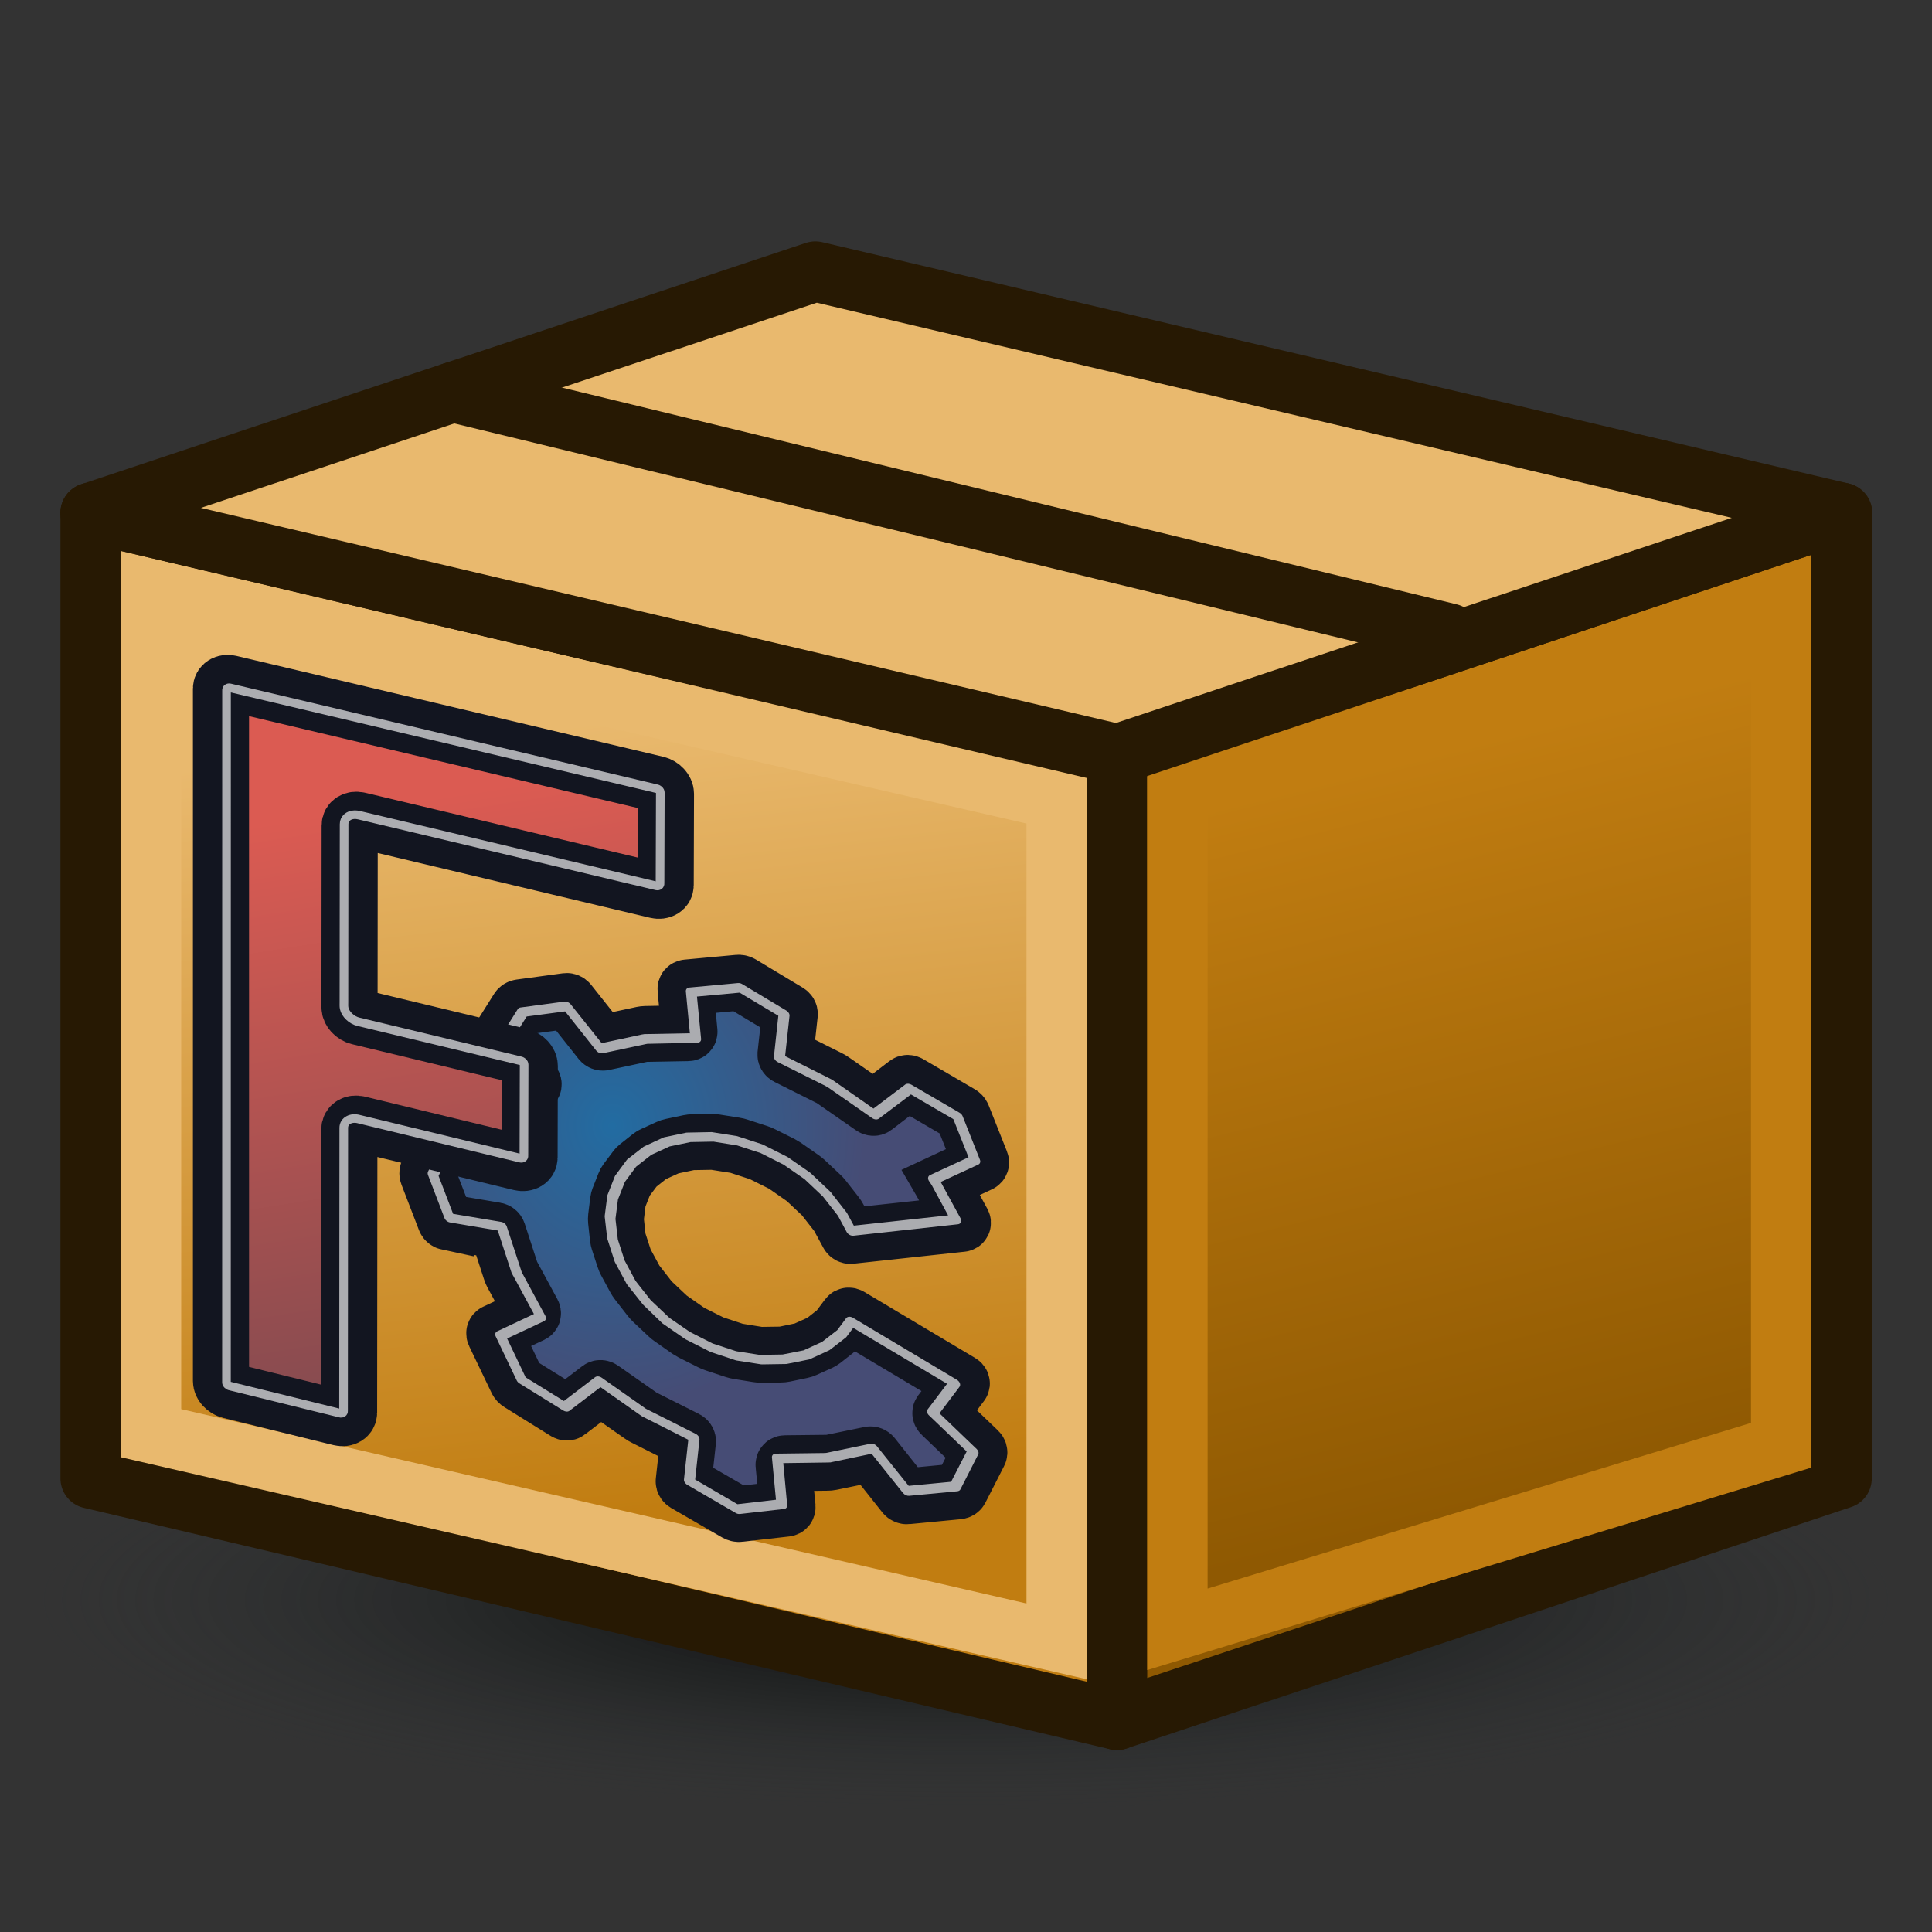 <?xml version="1.0" encoding="UTF-8" standalone="no"?>
<!-- Created with Inkscape (http://www.inkscape.org/) -->

<svg
   width="64px"
   height="64px"
   id="svg3057"
   version="1.1"
   inkscape:version="1.1.2 (0a00cf5339, 2022-02-04, custom)"
   sodipodi:docname="AddonManager.svg"
   xmlns:inkscape="http://www.inkscape.org/namespaces/inkscape"
   xmlns:sodipodi="http://sodipodi.sourceforge.net/DTD/sodipodi-0.dtd"
   xmlns:xlink="http://www.w3.org/1999/xlink"
   xmlns="http://www.w3.org/2000/svg"
   xmlns:svg="http://www.w3.org/2000/svg"
   xmlns:rdf="http://www.w3.org/1999/02/22-rdf-syntax-ns#"
   xmlns:cc="http://creativecommons.org/ns#"
   xmlns:dc="http://purl.org/dc/elements/1.1/">
  <rect width="100%" height="100%" fill="#333333" stroke="none"/>
  <defs
     id="defs3059">
    <linearGradient
       id="linearGradient3816"
       inkscape:collect="always">
      <stop
         id="stop3818"
         offset="0"
         style="stop-color:#000000;stop-opacity:1" />
      <stop
         id="stop3820"
         offset="1"
         style="stop-color:#2e3436;stop-opacity:0;" />
    </linearGradient>
    <linearGradient
       id="linearGradient3878">
      <stop
         style="stop-color:#000000;stop-opacity:1;"
         offset="0"
         id="stop3880" />
      <stop
         style="stop-color:#000000;stop-opacity:1;"
         offset="1"
         id="stop3882" />
    </linearGradient>
    <linearGradient
       id="linearGradient3870">
      <stop
         style="stop-color:#000000;stop-opacity:1;"
         offset="0"
         id="stop3872" />
      <stop
         style="stop-color:#000000;stop-opacity:1;"
         offset="1"
         id="stop3874" />
    </linearGradient>
    <linearGradient
       id="linearGradient3858">
      <stop
         style="stop-color:#000000;stop-opacity:1;"
         offset="0"
         id="stop3868" />
      <stop
         style="stop-color:#000000;stop-opacity:1;"
         offset="1"
         id="stop3862" />
    </linearGradient>
    <linearGradient
       id="linearGradient3839">
      <stop
         style="stop-color:#73d216;stop-opacity:0;"
         offset="0"
         id="stop3841" />
      <stop
         style="stop-color:#73d216;stop-opacity:0;"
         offset="1"
         id="stop3843" />
    </linearGradient>
    <linearGradient
       inkscape:collect="always"
       xlink:href="#linearGradient3839"
       id="linearGradient3856"
       gradientUnits="userSpaceOnUse"
       x1="46.098"
       y1="44.756"
       x2="8.636"
       y2="30.117" />
    <linearGradient
       inkscape:collect="always"
       xlink:href="#linearGradient3858"
       id="linearGradient3864"
       x1="9.788"
       y1="39.661"
       x2="47.374"
       y2="39.661"
       gradientUnits="userSpaceOnUse" />
    <linearGradient
       inkscape:collect="always"
       xlink:href="#linearGradient3870"
       id="linearGradient3876"
       x1="9.923"
       y1="34.258"
       x2="46.866"
       y2="34.258"
       gradientUnits="userSpaceOnUse" />
    <linearGradient
       inkscape:collect="always"
       xlink:href="#linearGradient3878"
       id="linearGradient3884"
       x1="28.434"
       y1="48.904"
       x2="29.434"
       y2="48.904"
       gradientUnits="userSpaceOnUse" />
    <radialGradient
       inkscape:collect="always"
       xlink:href="#linearGradient3887"
       id="radialGradient3893"
       cx="32.5"
       cy="52"
       fx="32.5"
       fy="52"
       r="28.5"
       gradientTransform="matrix(0.964,-4.7464116e-8,3.0929704e-8,0.246,1.161,39.228)"
       gradientUnits="userSpaceOnUse" />
    <linearGradient
       inkscape:collect="always"
       id="linearGradient3887">
      <stop
         style="stop-color:#2e3436;stop-opacity:1;"
         offset="0"
         id="stop3889" />
      <stop
         style="stop-color:#2e3436;stop-opacity:0;"
         offset="1"
         id="stop3891" />
    </linearGradient>
    <linearGradient
       gradientTransform="matrix(0.878,0,0,0.883,5.138,6.068)"
       inkscape:collect="always"
       xlink:href="#linearGradient3863"
       id="linearGradient3869"
       x1="22"
       y1="35"
       x2="20"
       y2="15"
       gradientUnits="userSpaceOnUse" />
    <linearGradient
       inkscape:collect="always"
       id="linearGradient3863">
      <stop
         style="stop-color:#271903;stop-opacity:1"
         offset="0"
         id="stop3865" />
      <stop
         style="stop-color:#c17d11;stop-opacity:1"
         offset="1"
         id="stop3867" />
    </linearGradient>
    <linearGradient
       gradientTransform="matrix(0.878,0,0,0.883,5.138,6.068)"
       inkscape:collect="always"
       xlink:href="#linearGradient3873"
       id="linearGradient3879"
       x1="39"
       y1="27"
       x2="38"
       y2="17"
       gradientUnits="userSpaceOnUse" />
    <linearGradient
       inkscape:collect="always"
       id="linearGradient3873">
      <stop
         style="stop-color:#8f5902;stop-opacity:1"
         offset="0"
         id="stop3875" />
      <stop
         style="stop-color:#e9b96e;stop-opacity:1"
         offset="1"
         id="stop3877" />
    </linearGradient>
    <linearGradient
       inkscape:collect="always"
       xlink:href="#linearGradient3813"
       id="linearGradient3835"
       gradientUnits="userSpaceOnUse"
       x1="19"
       y1="22"
       x2="22"
       y2="48" />
    <linearGradient
       inkscape:collect="always"
       id="linearGradient3813">
      <stop
         style="stop-color:#e9b96e;stop-opacity:1"
         offset="0"
         id="stop3815" />
      <stop
         style="stop-color:#c17d11;stop-opacity:1"
         offset="1"
         id="stop3817" />
    </linearGradient>
    <linearGradient
       gradientTransform="matrix(0.878,0,0,0.883,5.138,6.068)"
       inkscape:collect="always"
       xlink:href="#linearGradient3827"
       id="linearGradient3833"
       x1="22.182"
       y1="24.545"
       x2="23.273"
       y2="33.773"
       gradientUnits="userSpaceOnUse" />
    <linearGradient
       inkscape:collect="always"
       id="linearGradient3827">
      <stop
         style="stop-color:#e9b96e;stop-opacity:1"
         offset="0"
         id="stop3829" />
      <stop
         style="stop-color:#c17d11;stop-opacity:1"
         offset="1"
         id="stop3831" />
    </linearGradient>
    <linearGradient
       inkscape:collect="always"
       xlink:href="#linearGradient3839-1"
       id="linearGradient3881"
       gradientUnits="userSpaceOnUse"
       x1="47"
       y1="23"
       x2="53"
       y2="47" />
    <linearGradient
       inkscape:collect="always"
       id="linearGradient3839-1">
      <stop
         style="stop-color:#c17d11;stop-opacity:1"
         offset="0"
         id="stop3841-7" />
      <stop
         style="stop-color:#8f5902;stop-opacity:1"
         offset="1"
         id="stop3843-4" />
    </linearGradient>
    <linearGradient
       gradientTransform="matrix(0.878,0,0,0.883,5.138,6.068)"
       inkscape:collect="always"
       xlink:href="#linearGradient3853"
       id="linearGradient3859"
       x1="51.5"
       y1="32.5"
       x2="45.5"
       y2="24.636"
       gradientUnits="userSpaceOnUse" />
    <linearGradient
       inkscape:collect="always"
       id="linearGradient3853">
      <stop
         style="stop-color:#8f5902;stop-opacity:1"
         offset="0"
         id="stop3855" />
      <stop
         style="stop-color:#c17d11;stop-opacity:1"
         offset="1"
         id="stop3857" />
    </linearGradient>
    <radialGradient
       r="28.5"
       fy="52"
       fx="32.5"
       cy="52"
       cx="32.5"
       gradientTransform="matrix(0.964,-4.7464116e-8,3.0929704e-8,0.246,1.161,39.228)"
       gradientUnits="userSpaceOnUse"
       id="radialGradient3079"
       xlink:href="#linearGradient3816"
       inkscape:collect="always" />
    <linearGradient
       id="linearGradient3864-3">
      <stop
         style="stop-color:#71b2f8;stop-opacity:1;"
         offset="0"
         id="stop3866" />
      <stop
         style="stop-color:#002795;stop-opacity:1;"
         offset="1"
         id="stop3868-6" />
    </linearGradient>
    <linearGradient
       id="linearGradient3682">
      <stop
         id="stop3684"
         offset="0"
         style="stop-color:#ff6d0f;stop-opacity:1;" />
      <stop
         id="stop3686"
         offset="1"
         style="stop-color:#ff1000;stop-opacity:1;" />
    </linearGradient>
    <inkscape:perspective
       id="perspective3148"
       inkscape:persp3d-origin="32 : 21.333333 : 1"
       inkscape:vp_z="64 : 32 : 1"
       inkscape:vp_y="0 : 1000 : 0"
       inkscape:vp_x="0 : 32 : 1"
       sodipodi:type="inkscape:persp3d" />
    <linearGradient
       id="linearGradient3864-9">
      <stop
         id="stop3866-1"
         offset="0"
         style="stop-color:#204a87;stop-opacity:1" />
      <stop
         id="stop3868-1"
         offset="1"
         style="stop-color:#729fcf;stop-opacity:1" />
    </linearGradient>
    <linearGradient
       id="linearGradient3682-0">
      <stop
         style="stop-color:#a40000;stop-opacity:1"
         offset="0"
         id="stop3684-0" />
      <stop
         style="stop-color:#ef2929;stop-opacity:1"
         offset="1"
         id="stop3686-0" />
    </linearGradient>
    <inkscape:perspective
       sodipodi:type="inkscape:persp3d"
       inkscape:vp_x="0 : 32 : 1"
       inkscape:vp_y="0 : 1000 : 0"
       inkscape:vp_z="64 : 32 : 1"
       inkscape:persp3d-origin="32 : 21.333333 : 1"
       id="perspective3148-5" />
    <radialGradient
       inkscape:collect="always"
       xlink:href="#linearGradient3682-0-6"
       id="radialGradient3817-5-3"
       gradientUnits="userSpaceOnUse"
       gradientTransform="matrix(1.236,0.3,-0.832,3.388,-499.945,-167.331)"
       cx="270.583"
       cy="33.9"
       fx="270.583"
       fy="33.9"
       r="19.571" />
    <linearGradient
       id="linearGradient3682-0-6">
      <stop
         style="stop-color:#ff390f;stop-opacity:1"
         offset="0"
         id="stop3684-0-7" />
      <stop
         style="stop-color:#ff1000;stop-opacity:1;"
         offset="1"
         id="stop3686-0-5" />
    </linearGradient>
    <inkscape:path-effect
       effect="perspective-envelope"
       up_left_point="0.187,-2.01"
       up_right_point="13.952,1.245"
       down_left_point="0.187,10.782"
       down_right_point="13.882,14.158"
       id="path-effect2433"
       is_visible="true"
       lpeversion="1"
       deform_type="perspective"
       horizontal_mirror="false"
       vertical_mirror="false"
       overflow_perspective="false" />
    <linearGradient
       id="linearGradient15218">
      <stop
         style="stop-color:#f0f0ef;stop-opacity:1;"
         offset="0"
         id="stop15220" />
      <stop
         id="stop2269"
         offset="0.599"
         style="stop-color:#e8e8e8;stop-opacity:1;" />
      <stop
         id="stop2267"
         offset="0.828"
         style="stop-color:#ffffff;stop-opacity:1;" />
      <stop
         style="stop-color:#d8d8d3;stop-opacity:1;"
         offset="1"
         id="stop15222" />
    </linearGradient>
    <linearGradient
       id="linearGradient2224">
      <stop
         style="stop-color:#7c7c7c;stop-opacity:1;"
         offset="0"
         id="stop2226" />
      <stop
         style="stop-color:#b8b8b8;stop-opacity:1;"
         offset="1"
         id="stop2228" />
    </linearGradient>
    <inkscape:perspective
       id="perspective3148-1"
       inkscape:persp3d-origin="32 : 21.333333 : 1"
       inkscape:vp_z="64 : 32 : 1"
       inkscape:vp_y="0 : 1000 : 0"
       inkscape:vp_x="0 : 32 : 1"
       sodipodi:type="inkscape:persp3d" />
    <inkscape:perspective
       sodipodi:type="inkscape:persp3d"
       inkscape:vp_x="0 : 32 : 1"
       inkscape:vp_y="0 : 1000 : 0"
       inkscape:vp_z="64 : 32 : 1"
       inkscape:persp3d-origin="32 : 21.333333 : 1"
       id="perspective3148-5-8" />
    <radialGradient
       inkscape:collect="always"
       xlink:href="#linearGradient3682-0-6"
       id="radialGradient3817-5-3-5"
       gradientUnits="userSpaceOnUse"
       gradientTransform="matrix(1.236,0.3,-0.832,3.388,-499.945,-167.331)"
       cx="270.583"
       cy="33.9"
       fx="270.583"
       fy="33.9"
       r="19.571" />
    <linearGradient
       id="linearGradient5060"
       inkscape:collect="always">
      <stop
         id="stop5062"
         offset="0"
         style="stop-color:black;stop-opacity:1;" />
      <stop
         id="stop5064"
         offset="1"
         style="stop-color:black;stop-opacity:0;" />
    </linearGradient>
    <linearGradient
       id="linearGradient5048">
      <stop
         id="stop5050"
         offset="0"
         style="stop-color:black;stop-opacity:0;" />
      <stop
         style="stop-color:black;stop-opacity:1;"
         offset="0.5"
         id="stop5056" />
      <stop
         id="stop5052"
         offset="1"
         style="stop-color:black;stop-opacity:0;" />
    </linearGradient>
    <linearGradient
       id="linearGradient15662">
      <stop
         style="stop-color:#ffffff;stop-opacity:1;"
         offset="0"
         id="stop15664" />
      <stop
         style="stop-color:#f8f8f8;stop-opacity:1;"
         offset="1"
         id="stop15666" />
    </linearGradient>
    <radialGradient
       gradientUnits="userSpaceOnUse"
       fy="64.568"
       fx="20.892"
       r="5.257"
       cy="64.568"
       cx="20.892"
       id="aigrd3">
      <stop
         id="stop15573"
         style="stop-color:#F0F0F0"
         offset="0" />
      <stop
         id="stop15575"
         style="stop-color:#9a9a9a;stop-opacity:1;"
         offset="1" />
    </radialGradient>
    <radialGradient
       gradientUnits="userSpaceOnUse"
       fy="114.568"
       fx="20.892"
       r="5.256"
       cy="114.568"
       cx="20.892"
       id="aigrd2">
      <stop
         id="stop15566"
         style="stop-color:#F0F0F0"
         offset="0" />
      <stop
         id="stop15568"
         style="stop-color:#9a9a9a;stop-opacity:1;"
         offset="1" />
    </radialGradient>
    <linearGradient
       id="linearGradient269">
      <stop
         style="stop-color:#a3a3a3;stop-opacity:1;"
         offset="0"
         id="stop270" />
      <stop
         style="stop-color:#4c4c4c;stop-opacity:1;"
         offset="1"
         id="stop271" />
    </linearGradient>
    <linearGradient
       id="linearGradient259">
      <stop
         style="stop-color:#fafafa;stop-opacity:1;"
         offset="0"
         id="stop260" />
      <stop
         style="stop-color:#bbbbbb;stop-opacity:1;"
         offset="1"
         id="stop261" />
    </linearGradient>
    <radialGradient
       gradientUnits="userSpaceOnUse"
       gradientTransform="matrix(1,0,0,0.285,0,30.089)"
       r="15.822"
       fy="42.078"
       fx="24.307"
       cy="42.078"
       cx="24.307"
       id="radialGradient4548"
       xlink:href="#linearGradient5060"
       inkscape:collect="always" />
    <radialGradient
       r="29.037"
       fy="132.286"
       fx="61.519"
       cy="132.286"
       cx="61.519"
       gradientTransform="matrix(0,-0.114,0.503,1.8070519e-7,-11.473,114.14)"
       gradientUnits="userSpaceOnUse"
       id="radialGradient3023"
       xlink:href="#linearGradient2795"
       inkscape:collect="always" />
    <linearGradient
       id="linearGradient2795">
      <stop
         id="stop2797"
         offset="0"
         style="stop-color:#b8b8b8;stop-opacity:0.498" />
      <stop
         id="stop2799"
         offset="1"
         style="stop-color:#7f7f7f;stop-opacity:0" />
    </linearGradient>
    <linearGradient
       id="linearGradient4671">
      <stop
         id="stop4673"
         offset="0"
         style="stop-color:#ffd43b;stop-opacity:1" />
      <stop
         id="stop4675"
         offset="1"
         style="stop-color:#ffe873;stop-opacity:1" />
    </linearGradient>
    <linearGradient
       y2="114.398"
       x2="135.665"
       y1="20.604"
       x1="26.649"
       gradientTransform="matrix(0.563,0,0,0.568,-9.4,-5.305)"
       gradientUnits="userSpaceOnUse"
       id="linearGradient3030"
       xlink:href="#linearGradient4689"
       inkscape:collect="always" />
    <linearGradient
       id="linearGradient4689">
      <stop
         id="stop4691"
         offset="0"
         style="stop-color:#5a9fd4;stop-opacity:1" />
      <stop
         id="stop4693"
         offset="1"
         style="stop-color:#306998;stop-opacity:1" />
    </linearGradient>
    <radialGradient
       gradientUnits="userSpaceOnUse"
       gradientTransform="matrix(0.964,-4.7464116e-8,3.0929704e-8,0.246,1.161,39.228)"
       r="28.5"
       fy="52"
       fx="32.5"
       cy="52"
       cx="32.5"
       id="radialGradient3893-5"
       xlink:href="#linearGradient3887"
       inkscape:collect="always" />
    <inkscape:perspective
       sodipodi:type="inkscape:persp3d"
       inkscape:vp_x="0 : 32 : 1"
       inkscape:vp_y="0 : 1000 : 0"
       inkscape:vp_z="64 : 32 : 1"
       inkscape:persp3d-origin="32 : 21.333333 : 1"
       id="perspective3148-3" />
    <inkscape:perspective
       id="perspective3148-5-6"
       inkscape:persp3d-origin="32 : 21.333333 : 1"
       inkscape:vp_z="64 : 32 : 1"
       inkscape:vp_y="0 : 1000 : 0"
       inkscape:vp_x="0 : 32 : 1"
       sodipodi:type="inkscape:persp3d" />
    <radialGradient
       r="19.571"
       fy="33.9"
       fx="270.583"
       cy="33.9"
       cx="270.583"
       gradientTransform="matrix(1.236,0.3,-0.832,3.388,-499.945,-167.331)"
       gradientUnits="userSpaceOnUse"
       id="radialGradient3817-5-3-1"
       xlink:href="#linearGradient3682-0-6"
       inkscape:collect="always" />
    <inkscape:path-effect
       effect="fillet_chamfer"
       id="path-effect21669"
       is_visible="true"
       lpeversion="1"
       satellites_param="F,0,0,1,0,0.026,0,1 @ F,0,0,1,0,0.026,0,1 @ F,0,0,1,0,0.026,0,1 @ F,0,0,1,0,0.026,0,1 @ F,0,0,1,0,0.026,0,1 @ F,0,0,1,0,0.026,0,1 @ F,0,0,1,0,0.026,0,1 @ F,0,0,1,0,0.026,0,1 @ F,0,0,1,0,0.026,0,1 @ F,0,0,1,0,0.026,0,1 @ F,0,0,1,0,0.026,0,1 @ F,0,0,1,0,0.026,0,1 @ F,0,0,1,0,0.026,0,1 @ F,0,0,1,0,0.026,0,1 @ F,0,0,1,0,0.026,0,1 @ F,0,0,1,0,0.026,0,1 @ F,0,0,1,0,0.026,0,1 @ F,0,0,1,0,0.026,0,1 @ F,0,0,1,0,0.026,0,1 @ F,0,0,1,0,0.026,0,1 @ F,0,0,1,0,0.026,0,1 @ F,0,0,1,0,0.026,0,1 @ F,0,0,1,0,0.026,0,1 @ F,0,0,1,0,0.026,0,1 @ F,0,0,1,0,0.026,0,1 @ F,0,0,1,0,0.026,0,1 @ F,0,0,1,0,0.026,0,1 @ F,0,0,1,0,0.026,0,1 @ F,0,0,1,0,0.026,0,1 @ F,0,0,1,0,0.026,0,1 @ F,0,0,1,0,0.026,0,1 @ F,0,0,1,0,0.026,0,1 @ F,0,0,1,0,0.026,0,1 @ F,0,0,1,0,0.026,0,1 @ F,0,0,1,0,0.026,0,1 @ F,0,0,1,0,0.026,0,1 @ F,0,0,1,0,0.026,0,1 @ F,0,0,1,0,0.026,0,1 @ F,0,0,1,0,0.026,0,1 @ F,0,0,1,0,0.026,0,1 @ F,0,0,1,0,0.026,0,1 @ F,0,0,1,0,0.026,0,1 @ F,0,0,1,0,0.026,0,1 @ F,0,0,1,0,0.026,0,1 @ F,0,0,1,0,0.026,0,1 @ F,0,0,1,0,0.026,0,1 @ F,0,0,1,0,0.026,0,1 @ F,0,0,1,0,0.026,0,1 @ F,0,0,1,0,0.026,0,1 @ F,0,0,1,0,0.026,0,1 @ F,0,0,1,0,0.026,0,1 @ F,0,0,1,0,0.026,0,1 @ F,0,0,1,0,0.026,0,1 @ F,0,0,1,0,0.026,0,1 @ F,0,0,1,0,0.026,0,1 @ F,0,0,1,0,0.026,0,1 @ F,0,0,1,0,0.026,0,1 @ F,0,0,1,0,0.026,0,1 @ F,0,0,1,0,0.026,0,1 @ F,0,0,1,0,0.026,0,1 @ F,0,0,1,0,0.026,0,1 @ F,0,0,1,0,0.026,0,1 @ F,0,0,1,0,0.026,0,1 @ F,0,0,1,0,0.026,0,1 @ F,0,0,1,0,0.026,0,1 @ F,0,0,1,0,0.026,0,1 @ F,0,0,1,0,0.026,0,1 @ F,0,0,1,0,0.026,0,1 @ F,0,0,1,0,0.026,0,1 @ F,0,0,1,0,0.026,0,1 @ F,0,0,1,0,0.026,0,1 @ F,0,0,1,0,0.026,0,1 @ F,0,0,1,0,0.026,0,1"
       unit="px"
       method="auto"
       mode="F"
       radius="0.1"
       chamfer_steps="1"
       flexible="false"
       use_knot_distance="true"
       apply_no_radius="true"
       apply_with_radius="true"
       only_selected="false"
       hide_knots="false" />
    <inkscape:path-effect
       effect="offset"
       id="path-effect21663"
       is_visible="true"
       lpeversion="1"
       linejoin_type="miter"
       unit="mm"
       offset="-0.1"
       miter_limit="4"
       attempt_force_join="false"
       update_on_knot_move="true" />
    <inkscape:path-effect
       effect="offset"
       id="path-effect21342"
       is_visible="true"
       lpeversion="1"
       linejoin_type="miter"
       unit="mm"
       offset="-0.1"
       miter_limit="4"
       attempt_force_join="false"
       update_on_knot_move="true" />
    <inkscape:path-effect
       effect="offset"
       id="path-effect20814"
       is_visible="true"
       lpeversion="1"
       linejoin_type="miter"
       unit="mm"
       offset="0"
       miter_limit="4"
       attempt_force_join="false"
       update_on_knot_move="true" />
    <inkscape:path-effect
       effect="fillet_chamfer"
       id="path-effect16392"
       is_visible="true"
       lpeversion="1"
       satellites_param="F,0,0,1,0,0.132,0,1 @ F,0,0,1,0,0.132,0,1 @ F,0,0,1,0,0.132,0,1 @ F,0,0,1,0,0.132,0,1 @ F,0,0,1,0,0.132,0,1 @ F,0,0,1,0,0.132,0,1 @ F,0,0,1,0,0.132,0,1 @ F,0,0,1,0,0.132,0,1 @ F,0,0,1,0,0.132,0,1 @ F,0,0,1,0,0.132,0,1"
       unit="px"
       method="auto"
       mode="F"
       radius="0.5"
       chamfer_steps="1"
       flexible="false"
       use_knot_distance="true"
       apply_no_radius="true"
       apply_with_radius="true"
       only_selected="false"
       hide_knots="false" />
    <inkscape:path-effect
       effect="offset"
       id="path-effect20814-4"
       is_visible="true"
       lpeversion="1"
       linejoin_type="miter"
       unit="mm"
       offset="0"
       miter_limit="4"
       attempt_force_join="false"
       update_on_knot_move="true" />
    <inkscape:path-effect
       effect="fillet_chamfer"
       id="path-effect16392-9"
       is_visible="true"
       lpeversion="1"
       satellites_param="F,0,0,1,0,0.132,0,1 @ F,0,0,1,0,0.132,0,1 @ F,0,0,1,0,0.132,0,1 @ F,0,0,1,0,0.132,0,1 @ F,0,0,1,0,0.132,0,1 @ F,0,0,1,0,0.132,0,1 @ F,0,0,1,0,0.132,0,1 @ F,0,0,1,0,0.132,0,1 @ F,0,0,1,0,0.132,0,1 @ F,0,0,1,0,0.132,0,1"
       unit="px"
       method="auto"
       mode="F"
       radius="0.5"
       chamfer_steps="1"
       flexible="false"
       use_knot_distance="true"
       apply_no_radius="true"
       apply_with_radius="true"
       only_selected="false"
       hide_knots="false" />
    <inkscape:path-effect
       effect="perspective-envelope"
       up_left_point="0.187,-2.01"
       up_right_point="13.952,1.245"
       down_left_point="0.187,10.782"
       down_right_point="13.882,14.158"
       id="path-effect2433-1"
       is_visible="true"
       lpeversion="1"
       deform_type="perspective"
       horizontal_mirror="false"
       vertical_mirror="false"
       overflow_perspective="false" />
    <inkscape:path-effect
       effect="fillet_chamfer"
       id="path-effect21669-4"
       is_visible="true"
       lpeversion="1"
       satellites_param="F,0,0,1,0,0.026,0,1 @ F,0,0,1,0,0.026,0,1 @ F,0,0,1,0,0.026,0,1 @ F,0,0,1,0,0.026,0,1 @ F,0,0,1,0,0.026,0,1 @ F,0,0,1,0,0.026,0,1 @ F,0,0,1,0,0.026,0,1 @ F,0,0,1,0,0.026,0,1 @ F,0,0,1,0,0.026,0,1 @ F,0,0,1,0,0.026,0,1 @ F,0,0,1,0,0.026,0,1 @ F,0,0,1,0,0.026,0,1 @ F,0,0,1,0,0.026,0,1 @ F,0,0,1,0,0.026,0,1 @ F,0,0,1,0,0.026,0,1 @ F,0,0,1,0,0.026,0,1 @ F,0,0,1,0,0.026,0,1 @ F,0,0,1,0,0.026,0,1 @ F,0,0,1,0,0.026,0,1 @ F,0,0,1,0,0.026,0,1 @ F,0,0,1,0,0.026,0,1 @ F,0,0,1,0,0.026,0,1 @ F,0,0,1,0,0.026,0,1 @ F,0,0,1,0,0.026,0,1 @ F,0,0,1,0,0.026,0,1 @ F,0,0,1,0,0.026,0,1 @ F,0,0,1,0,0.026,0,1 @ F,0,0,1,0,0.026,0,1 @ F,0,0,1,0,0.026,0,1 @ F,0,0,1,0,0.026,0,1 @ F,0,0,1,0,0.026,0,1 @ F,0,0,1,0,0.026,0,1 @ F,0,0,1,0,0.026,0,1 @ F,0,0,1,0,0.026,0,1 @ F,0,0,1,0,0.026,0,1 @ F,0,0,1,0,0.026,0,1 @ F,0,0,1,0,0.026,0,1 @ F,0,0,1,0,0.026,0,1 @ F,0,0,1,0,0.026,0,1 @ F,0,0,1,0,0.026,0,1 @ F,0,0,1,0,0.026,0,1 @ F,0,0,1,0,0.026,0,1 @ F,0,0,1,0,0.026,0,1 @ F,0,0,1,0,0.026,0,1 @ F,0,0,1,0,0.026,0,1 @ F,0,0,1,0,0.026,0,1 @ F,0,0,1,0,0.026,0,1 @ F,0,0,1,0,0.026,0,1 @ F,0,0,1,0,0.026,0,1 @ F,0,0,1,0,0.026,0,1 @ F,0,0,1,0,0.026,0,1 @ F,0,0,1,0,0.026,0,1 @ F,0,0,1,0,0.026,0,1 @ F,0,0,1,0,0.026,0,1 @ F,0,0,1,0,0.026,0,1 @ F,0,0,1,0,0.026,0,1 @ F,0,0,1,0,0.026,0,1 @ F,0,0,1,0,0.026,0,1 @ F,0,0,1,0,0.026,0,1 @ F,0,0,1,0,0.026,0,1 @ F,0,0,1,0,0.026,0,1 @ F,0,0,1,0,0.026,0,1 @ F,0,0,1,0,0.026,0,1 @ F,0,0,1,0,0.026,0,1 @ F,0,0,1,0,0.026,0,1 @ F,0,0,1,0,0.026,0,1 @ F,0,0,1,0,0.026,0,1 @ F,0,0,1,0,0.026,0,1 @ F,0,0,1,0,0.026,0,1 @ F,0,0,1,0,0.026,0,1 @ F,0,0,1,0,0.026,0,1 @ F,0,0,1,0,0.026,0,1 @ F,0,0,1,0,0.026,0,1"
       unit="px"
       method="auto"
       mode="F"
       radius="0.1"
       chamfer_steps="1"
       flexible="false"
       use_knot_distance="true"
       apply_no_radius="true"
       apply_with_radius="true"
       only_selected="false"
       hide_knots="false" />
    <inkscape:path-effect
       effect="fillet_chamfer"
       id="path-effect16392-8"
       is_visible="true"
       lpeversion="1"
       satellites_param="F,0,0,1,0,0.132,0,1 @ F,0,0,1,0,0.132,0,1 @ F,0,0,1,0,0.132,0,1 @ F,0,0,1,0,0.132,0,1 @ F,0,0,1,0,0.132,0,1 @ F,0,0,1,0,0.132,0,1 @ F,0,0,1,0,0.132,0,1 @ F,0,0,1,0,0.132,0,1 @ F,0,0,1,0,0.132,0,1 @ F,0,0,1,0,0.132,0,1"
       unit="px"
       method="auto"
       mode="F"
       radius="0.5"
       chamfer_steps="1"
       flexible="false"
       use_knot_distance="true"
       apply_no_radius="true"
       apply_with_radius="true"
       only_selected="false"
       hide_knots="false" />
    <radialGradient
       inkscape:collect="always"
       xlink:href="#linearGradient6475"
       id="radialGradient31462"
       cx="6.895"
       cy="6.258"
       fx="6.895"
       fy="6.258"
       r="4.583"
       gradientTransform="matrix(1,0,0,1.114,0,-0.909)"
       gradientUnits="userSpaceOnUse" />
    <linearGradient
       inkscape:collect="always"
       id="linearGradient6475">
      <stop
         style="stop-color:#226ca2;stop-opacity:1;"
         offset="0"
         id="stop6471" />
      <stop
         style="stop-color:#464c75;stop-opacity:1"
         offset="1"
         id="stop6473" />
    </linearGradient>
    <linearGradient
       inkscape:collect="always"
       xlink:href="#linearGradient7447"
       id="linearGradient7449"
       x1="13.685"
       y1="16.671"
       x2="117.084"
       y2="665.844"
       gradientUnits="userSpaceOnUse"
       gradientTransform="matrix(0.021,0,0,0.021,0.799,0.113)" />
    <linearGradient
       inkscape:collect="always"
       id="linearGradient7447">
      <stop
         style="stop-color:#db5b52;stop-opacity:1"
         offset="0"
         id="stop7443" />
      <stop
         style="stop-color:#6c464f;stop-opacity:1"
         offset="1"
         id="stop7445" />
    </linearGradient>
  </defs>
  <sodipodi:namedview
     id="base"
     pagecolor="#ffffff"
     bordercolor="#666666"
     borderopacity="1.0"
     inkscape:pageopacity="0.0"
     inkscape:pageshadow="2"
     inkscape:zoom="11.391268"
     inkscape:cx="33.841711"
     inkscape:cy="32.788273"
     inkscape:current-layer="g3851"
     showgrid="true"
     inkscape:document-units="px"
     inkscape:grid-bbox="true"
     inkscape:window-width="1920"
     inkscape:window-height="1017"
     inkscape:window-x="-8"
     inkscape:window-y="-8"
     inkscape:window-maximized="1"
     inkscape:pagecheckerboard="1">
    <inkscape:grid
       type="xygrid"
       id="grid3015"
       empspacing="2"
       visible="true"
       enabled="true"
       snapvisiblegridlinesonly="true" />
  </sodipodi:namedview>
  <g
     id="layer1"
     inkscape:label="Layer 1"
     inkscape:groupmode="layer">
    <g
       id="g3851"
       transform="matrix(1.139,0,0,1.132,-5.85,-6.872)">
      <path
         sodipodi:type="arc"
         style="fill:url(#radialGradient3079);fill-opacity:1;stroke:none"
         id="path3885"
         sodipodi:cx="32.5"
         sodipodi:cy="52"
         sodipodi:rx="28.5"
         sodipodi:ry="7"
         d="M 61,52 A 28.5,7 0 1 1 4,52 28.5,7 0 1 1 61,52 z"
         transform="matrix(0.986,0,0,0.883,1.193,6.951)" />
      <g
         transform="matrix(0.878,0,0,0.883,5.138,7.834)"
         id="g3821">
        <path
           sodipodi:nodetypes="ccccc"
           inkscape:connector-curvature="0"
           id="path2995"
           d="M 37,55 3,47 3,15 37,23 z"
           style="fill:url(#linearGradient3835);fill-opacity:1;stroke:#271903;stroke-width:2;stroke-linecap:butt;stroke-linejoin:round;stroke-opacity:1" />
        <path
           sodipodi:nodetypes="ccccc"
           inkscape:connector-curvature="0"
           id="path3811"
           d="m 5,17.6 0,27.9 30,6.9 0,-27.9 z"
           style="fill:none;stroke:#e9b96e;stroke-width:2;stroke-linecap:butt;stroke-linejoin:miter;stroke-opacity:1" />
      </g>
      <g
         transform="matrix(0.878,0,0,0.883,5.138,7.834)"
         id="g3847">
        <path
           sodipodi:nodetypes="ccccc"
           inkscape:connector-curvature="0"
           id="path2997"
           d="m 37,23 24,-8 0,32 -24,8 z"
           style="fill:url(#linearGradient3881);fill-opacity:1;stroke:#271903;stroke-width:2;stroke-linecap:butt;stroke-linejoin:round;stroke-opacity:1" />
        <path
           sodipodi:nodetypes="ccccc"
           inkscape:connector-curvature="0"
           id="path3837"
           d="M 39,24.3 39,52 59,45.9 59,18 z"
           style="fill:none;stroke:#c17d11;stroke-width:2;stroke-linecap:butt;stroke-linejoin:miter;stroke-opacity:1" />
      </g>
      <path
         style="fill:#e9b96e;stroke:#271903;stroke-width:1.761;stroke-linecap:butt;stroke-linejoin:round;stroke-opacity:1"
         d="M 7.772,21.079 28.85,14.015 58.709,21.079 37.632,28.143 z"
         id="path3044"
         inkscape:connector-curvature="0" />
      <path
         style="fill:none;stroke:#271903;stroke-width:1.761;stroke-linecap:round;stroke-linejoin:miter;stroke-opacity:1"
         d="m 18.311,17.547 28.981,7.064"
         id="path3814"
         inkscape:connector-curvature="0" />
      <g
         id="g14435"
         style="stroke-width:0.721;stroke-miterlimit:4;stroke-dasharray:none;paint-order:stroke fill markers"
         transform="matrix(1.61,0,0,1.619,11.262,29.25)">
        <g
           id="g18464"
           transform="rotate(0.033,65.979,632.986)">
          <path
             id="polygon832"
             style="fill:url(#radialGradient31462);fill-opacity:1;stroke:#121520;stroke-width:1.01;stroke-linecap:round;stroke-miterlimit:4;stroke-dasharray:none;stroke-opacity:1;paint-order:stroke markers fill"
             d="m 3.92,7.809 0.871,0.147 c 0.019,0.003 0.037,0.018 0.042,0.035 l 0.229,0.703 c 0.006,0.019 0.015,0.039 0.025,0.058 l 0.373,0.688 c 0.009,0.017 0.005,0.033 -0.01,0.04 L 4.779,9.794 c -0.015,0.007 -0.02,0.024 -0.011,0.041 l 0.404,0.842 c 0.009,0.019 0.024,0.035 0.044,0.047 l 0.832,0.517 c 0.018,0.011 0.039,0.012 0.051,0.002 l 0.564,-0.432 c 0.012,-0.009 0.033,-0.008 0.05,0.004 l 0.701,0.491 c 0.019,0.014 0.04,0.026 0.061,0.036 l 0.762,0.383 c 0.018,0.009 0.03,0.027 0.029,0.043 l -0.079,0.723 c -0.002,0.016 0.01,0.034 0.028,0.045 l 0.919,0.531 c 0.02,0.011 0.042,0.017 0.061,0.014 l 0.843,-0.096 c 0.018,-0.002 0.029,-0.015 0.028,-0.032 L 9.991,12.192 c -0.002,-0.017 0.01,-0.029 0.029,-0.029 l 0.766,-0.009 c 0.021,-2.43e-4 0.042,-0.002 0.061,-0.006 l 0.708,-0.146 c 0.017,-0.004 0.038,0.005 0.051,0.021 l 0.565,0.712 c 0.013,0.016 0.034,0.026 0.052,0.024 l 0.923,-0.089 c 0.02,-0.002 0.035,-0.011 0.043,-0.026 l 0.338,-0.664 c 0.007,-0.014 0.002,-0.033 -0.013,-0.048 L 12.837,11.284 c -0.015,-0.014 -0.019,-0.033 -0.01,-0.045 l 0.382,-0.507 c 0.009,-0.011 0.002,-0.029 -0.015,-0.039 L 11.191,9.5 c -0.017,-0.01 -0.037,-0.009 -0.046,0.003 l -0.172,0.23 c -0.01,0.014 -0.023,0.027 -0.037,0.038 l -0.231,0.182 c -0.014,0.011 -0.03,0.02 -0.047,0.028 l -0.281,0.127 c -0.017,0.008 -0.035,0.014 -0.055,0.018 l -0.32,0.067 c -0.019,0.004 -0.04,0.006 -0.061,0.006 l -0.347,0.005 c -0.021,2.79e-4 -0.043,-0.001 -0.065,-0.005 l -0.361,-0.058 c -0.022,-0.004 -0.044,-0.009 -0.066,-0.016 L 8.741,10.006 C 8.719,9.999 8.697,9.99 8.676,9.979 L 8.331,9.806 c -0.021,-0.011 -0.041,-0.023 -0.061,-0.036 L 7.952,9.547 C 7.932,9.533 7.914,9.519 7.897,9.503 L 7.618,9.24 C 7.602,9.224 7.586,9.207 7.572,9.189 L 7.344,8.896 C 7.33,8.878 7.318,8.859 7.307,8.84 L 7.138,8.528 C 7.128,8.509 7.119,8.49 7.113,8.47 L 7.009,8.151 c -0.006,-0.019 -0.011,-0.039 -0.013,-0.058 L 6.962,7.779 c -0.002,-0.019 -0.002,-0.038 1.627e-4,-0.056 l 0.036,-0.297 c 0.002,-0.018 0.007,-0.035 0.013,-0.052 L 7.117,7.105 c 0.006,-0.016 0.015,-0.032 0.025,-0.046 L 7.314,6.83 c 0.01,-0.014 0.023,-0.027 0.037,-0.038 L 7.58,6.61 c 0.014,-0.011 0.03,-0.021 0.047,-0.028 L 7.907,6.454 c 0.017,-0.008 0.035,-0.014 0.055,-0.018 l 0.32,-0.068 c 0.019,-0.004 0.04,-0.006 0.061,-0.007 l 0.347,-0.006 c 0.021,-3.514e-4 0.043,0.001 0.065,0.005 l 0.361,0.057 c 0.022,0.003 0.044,0.009 0.066,0.016 L 9.542,6.55 c 0.022,0.007 0.044,0.016 0.065,0.027 l 0.347,0.173 c 0.021,0.011 0.041,0.023 0.061,0.036 l 0.32,0.223 c 0.019,0.014 0.038,0.028 0.055,0.044 l 0.28,0.263 c 0.017,0.016 0.033,0.033 0.047,0.051 l 0.23,0.294 c 0.014,0.018 0.026,0.036 0.036,0.055 l 0.17,0.313 c 0.009,0.016 0.029,0.027 0.046,0.025 l 2.013,-0.219 c 0.017,-0.002 0.024,-0.017 0.015,-0.032 L 12.853,7.119 c -0.006,-0.012 -0.013,-0.024 -0.02,-0.036 l 0.708,-0.331 c 0.015,-0.007 0.021,-0.024 0.014,-0.041 L 13.225,5.881 c -0.007,-0.019 -0.023,-0.036 -0.043,-0.047 L 12.259,5.295 c -0.018,-0.011 -0.039,-0.011 -0.052,-0.001 l -0.572,0.439 c -0.013,0.01 -0.034,0.008 -0.051,-0.004 l -0.707,-0.491 c -0.019,-0.014 -0.04,-0.026 -0.061,-0.036 L 10.05,4.819 c -0.018,-0.009 -0.03,-0.027 -0.029,-0.043 l 0.08,-0.73 c 0.002,-0.016 -0.009,-0.035 -0.027,-0.046 L 9.23,3.493 C 9.21,3.481 9.188,3.476 9.168,3.478 l -0.925,0.086 c -0.018,0.002 -0.03,0.015 -0.028,0.032 l 0.074,0.766 c 0.002,0.017 -0.01,0.029 -0.029,0.029 l -0.765,0.014 c -0.021,3.877e-4 -0.041,0.003 -0.061,0.007 L 6.73,4.563 c -0.017,0.004 -0.038,-0.005 -0.05,-0.02 L 6.117,3.833 c -0.013,-0.016 -0.033,-0.025 -0.051,-0.023 L 5.23,3.924 c -0.019,0.003 -0.035,0.012 -0.044,0.026 L 4.778,4.599 c -0.008,0.013 -0.004,0.032 0.011,0.046 L 5.46,5.287 c 0.015,0.014 0.019,0.033 0.01,0.045 L 5.093,5.84 c -0.01,0.014 -0.019,0.029 -0.025,0.046 L 4.836,6.478 c -0.006,0.014 -0.023,0.02 -0.042,0.014 L 3.923,6.216 C 3.904,6.21 3.886,6.216 3.879,6.23 L 3.559,6.899 c -0.007,0.015 -0.007,0.034 -8.27e-5,0.053 L 3.876,7.775 c 0.007,0.017 0.025,0.031 0.044,0.035 z"
             sodipodi:nodetypes="cccccccccccccccccccccccccccccccccccccccccccccccccccccccccccccccccccccccccc" />
          <path
             style="color:#000000;fill:#fdfdfd;fill-opacity:0.65;stroke-linecap:round;stroke-linejoin:round;-inkscape-stroke:none;paint-order:normal"
             d="m 9.165,3.484 -0.879,0.082 c -0.041,0.003 -0.066,0.031 -0.064,0.068 l 0.073,0.758 c -0.276,0.005 -0.55,0.011 -0.825,0.016 -0.003,4.337e-4 -0.007,0.001 -0.01,0.002 -0.026,0.003 -0.045,0.007 -0.056,0.009 -1.22e-5,6.887e-4 -1.44e-5,0.001 -6.4e-6,0.002 L 6.702,4.572 6.141,3.869 C 6.113,3.835 6.068,3.816 6.029,3.821 L 5.236,3.928 c -0.021,0.003 -0.038,0.013 -0.049,0.028 L 4.802,4.57 c -0.018,0.029 -0.009,0.071 0.024,0.103 L 5.49,5.312 5.091,5.85 c -0.003,0.004 -0.005,0.008 -0.007,0.013 -0.037,0.093 -0.073,0.187 -0.11,0.28 L 4.829,6.505 3.964,6.231 c -0.043,-0.013 -0.082,-3.849e-4 -0.097,0.03 L 3.566,6.898 c -0.008,0.017 -0.008,0.037 -9.1e-5,0.058 l 0.299,0.781 c 0.015,0.038 0.054,0.069 0.097,0.077 l 0.865,0.146 c 0.083,0.253 0.165,0.506 0.248,0.759 0.001,0.003 0.003,0.006 0.005,0.009 0.011,0.025 0.021,0.043 0.027,0.054 8.069e-4,2.052e-4 0.002,4.02e-4 0.002,5.901e-4 L 5.481,9.469 4.815,9.783 C 4.783,9.8 4.773,9.837 4.791,9.875 L 5.172,10.672 c 0.01,0.02 0.027,0.038 0.048,0.051 l 0.79,0.489 c 0.038,0.024 0.084,0.027 0.112,0.007 L 6.684,10.79 7.427,11.312 c 0.005,0.004 0.011,0.007 0.017,0.01 0.12,0.061 0.24,0.121 0.36,0.181 0.156,0.079 0.311,0.158 0.467,0.237 l -0.078,0.717 c -0.003,0.035 0.021,0.075 0.061,0.098 0.291,0.169 0.582,0.338 0.873,0.507 0.024,0.015 0.051,0.021 0.076,0.019 0.265,-0.03 0.531,-0.061 0.796,-0.091 0.039,-0.004 0.062,-0.032 0.059,-0.068 L 9.987,12.161 c 0.276,-0.004 0.552,-0.008 0.829,-0.012 l -0.015,-0.002 c 0.048,0.005 0.061,-0.005 0.047,-0.003 0.003,-1.6e-5 0.005,-1.71e-4 0.007,-3.2e-4 l 0.728,-0.153 0.568,0.71 c 0.027,0.033 0.071,0.053 0.11,0.05 0.29,-0.028 0.581,-0.055 0.872,-0.083 0.025,-0.003 0.045,-0.015 0.054,-0.034 0.107,-0.21 0.214,-0.42 0.32,-0.63 0.016,-0.029 0.005,-0.069 -0.027,-0.1 -0.224,-0.215 -0.448,-0.43 -0.672,-0.644 l 0.361,-0.479 c 0.028,-0.037 0.006,-0.096 -0.048,-0.128 L 11.244,9.533 c -0.046,-0.027 -0.099,-0.024 -0.123,0.008 l -0.16,0.216 -0.275,0.213 -0.334,0.153 -0.379,0.075 -0.413,0.007 -0.425,-0.066 L 8.708,9.999 8.297,9.79 7.929,9.537 7.927,9.535 C 7.818,9.43 7.705,9.327 7.596,9.222 l -0.005,-0.007 c -0.002,-0.002 -0.005,-0.004 -0.007,-0.006 L 7.317,8.87 7.119,8.501 6.996,8.121 6.953,7.748 6.998,7.397 7.123,7.079 7.324,6.806 7.6,6.59 7.93,6.438 l 0.379,-0.079 0.413,-0.008 0.428,0.068 0.425,0.138 0.413,0.208 0.379,0.262 0.332,0.313 0.273,0.349 0.158,0.294 c 0.023,0.043 0.076,0.072 0.122,0.067 l 1.886,-0.208 c 0.054,-0.006 0.078,-0.054 0.05,-0.105 C 13.069,7.521 12.952,7.306 12.835,7.091 c -0.002,-0.003 -0.003,-0.006 -0.005,-0.01 l -0.003,-0.003 0.681,-0.316 c 0.032,-0.016 0.043,-0.051 0.028,-0.087 l -0.313,-0.787 c -0.009,-0.024 -0.029,-0.046 -0.054,-0.061 L 12.298,5.32 c -0.039,-0.022 -0.083,-0.024 -0.111,-0.004 L 11.612,5.752 10.866,5.231 c -0.009,-0.006 -0.019,-0.011 -0.029,-0.015 8.25e-4,3.225e-4 -0.01,-0.006 -0.029,-0.015 l -0.002,-5.871e-4 -0.79,-0.396 0.079,-0.727 c 0.004,-0.035 -0.02,-0.074 -0.058,-0.097 L 9.238,3.502 c -0.023,-0.014 -0.05,-0.02 -0.073,-0.018 z m 0.029,0.174 0.699,0.417 -0.079,0.735 c -0.003,0.038 0.025,0.08 0.068,0.102 l 0.868,0.433 c 7.98e-4,8.972e-4 0.002,0.002 0.002,0.003 0.003,0.001 0.017,0.008 0.027,0.013 l 0.81,0.563 c 0.04,0.028 0.09,0.032 0.12,0.01 l 0.58,-0.438 0.766,0.445 0.275,0.69 -0.696,0.323 c -0.038,0.018 -0.046,0.064 -0.018,0.106 l 0.051,0.077 c 0.099,0.181 0.196,0.363 0.295,0.544 L 11.259,7.868 11.137,7.643 c -0.003,-0.005 -0.006,-0.01 -0.01,-0.015 L 10.842,7.264 c -0.004,-0.006 -0.009,-0.011 -0.015,-0.016 L 10.481,6.921 c -0.005,-0.004 -0.009,-0.008 -0.015,-0.012 L 10.071,6.634 c -0.005,-0.004 -0.011,-0.007 -0.017,-0.01 l -0.43,-0.216 c -0.006,-0.003 -0.013,-0.006 -0.02,-0.009 L 9.159,6.254 c -0.006,-0.002 -0.013,-0.004 -0.02,-0.005 L 8.693,6.179 C 8.686,6.179 8.679,6.178 8.673,6.179 l -0.43,0.009 c -0.006,1.794e-4 -0.012,8.821e-4 -0.017,0.002 L 7.83,6.273 c -0.005,0.001 -0.01,0.003 -0.015,0.005 l -0.344,0.16 c -0.005,0.002 -0.01,0.005 -0.015,0.009 L 7.168,6.671 c -0.004,0.003 -0.007,0.006 -0.01,0.01 L 6.948,6.966 c -0.003,0.004 -0.005,0.008 -0.007,0.013 L 6.811,7.31 c -0.002,0.005 -0.004,0.01 -0.005,0.015 l -0.047,0.368 c -6.684e-4,0.005 -6.841e-4,0.011 -4.69e-5,0.017 l 0.045,0.39 c 0.001,0.005 0.003,0.01 0.005,0.016 L 6.936,8.511 c 0.002,0.006 0.004,0.012 0.007,0.018 l 0.208,0.386 c 0.003,0.006 0.006,0.011 0.01,0.017 l 0.286,0.36 c 0.004,0.005 0.008,0.009 0.012,0.013 0.114,0.11 0.228,0.22 0.342,0.33 0.005,0.005 0.011,0.009 0.017,0.012 l 0.394,0.272 c 0.005,0.004 0.011,0.007 0.017,0.01 l 0.428,0.216 c 0.006,0.004 0.013,0.006 0.019,0.009 l 0.446,0.148 c 0.006,0.002 0.013,0.004 0.02,0.005 l 0.444,0.069 c 0.007,8.22e-4 0.013,0.001 0.02,6.24e-4 l 0.43,-0.007 c 0.006,-1.58e-4 0.012,-8.38e-4 0.017,-0.002 l 0.397,-0.08 c 0.005,-0.001 0.01,-0.003 0.015,-0.005 l 0.348,-0.16 c 0.005,-0.002 0.01,-0.005 0.015,-0.009 l 0.288,-0.223 c 0.004,-0.003 0.007,-0.006 0.01,-0.01 l 0.123,-0.165 1.696,1.01 -0.349,0.461 c -0.023,0.029 -0.014,0.075 0.022,0.109 0.227,0.218 0.455,0.435 0.682,0.653 -0.093,0.183 -0.188,0.365 -0.281,0.548 -0.256,0.024 -0.511,0.049 -0.766,0.074 L 11.681,11.858 c -0.03,-0.037 -0.08,-0.057 -0.12,-0.048 l -0.792,0.165 c -0.029,0.003 -0.03,0.001 0.002,0.005 -0.005,-8.23e-4 -0.01,-0.001 -0.015,-0.002 -0.302,0.004 -0.603,0.008 -0.905,0.012 -0.043,6.92e-4 -0.072,0.029 -0.069,0.068 l 0.073,0.765 c -0.232,0.027 -0.464,0.054 -0.696,0.081 C 8.905,12.756 8.65,12.607 8.395,12.459 L 8.473,11.736 C 8.476,11.698 8.448,11.656 8.405,11.634 8.224,11.543 8.043,11.452 7.862,11.36 7.745,11.301 7.627,11.242 7.51,11.183 c -0.002,-0.001 -0.005,-0.003 -0.007,-0.004 l -0.796,-0.559 c -0.04,-0.028 -0.089,-0.032 -0.119,-0.011 L 6.023,11.041 5.332,10.614 4.997,9.912 5.665,9.597 c 0.034,-0.017 0.043,-0.057 0.022,-0.096 L 5.281,8.751 5.278,8.748 C 5.271,8.734 5.265,8.725 5.261,8.717 l 4.6e-6,-0.002 C 5.171,8.439 5.079,8.162 4.989,7.886 4.976,7.846 4.935,7.812 4.89,7.804 L 4.02,7.659 3.757,6.973 4.022,6.415 4.892,6.692 c 0.045,0.014 0.086,-3.326e-4 0.1,-0.034 l 0.166,-0.424 c 0.036,-0.091 0.071,-0.182 0.107,-0.272 7.585e-4,-0.002 0.002,-0.004 0.002,-0.006 L 5.697,5.38 C 5.718,5.352 5.709,5.307 5.675,5.274 L 5.008,4.632 5.347,4.091 6.041,3.998 6.604,4.707 c 0.03,0.036 0.079,0.056 0.119,0.047 l 0.769,-0.164 0.002,-0.001 c 0.016,-0.003 0.027,-0.005 0.034,-0.006 0.3,-0.006 0.601,-0.013 0.901,-0.019 0.043,-9.771e-4 0.072,-0.03 0.069,-0.069 L 8.423,3.729 Z"
             id="polygon832-6" />
        </g>
        <g
           id="g21667"
           transform="matrix(1,0,0,0.993,0,0.089)">
          <path
             id="polygon830"
             style="fill:url(#linearGradient7449);stroke:#121520;stroke-width:1.014;stroke-linecap:round;stroke-linejoin:round;stroke-miterlimit:4;stroke-dasharray:none;stroke-opacity:1;paint-order:stroke markers fill"
             d="m 5.765,4.897 -0.004,1.664 c -1.687e-4,0.077 -0.074,0.122 -0.165,0.1 L 2.67,5.947 c -0.09,-0.022 -0.164,0.023 -0.164,0.1 l -0.005,5.158 c -6.98e-5,0.077 -0.073,0.121 -0.163,0.099 L 0.349,10.81 C 0.259,10.787 0.187,10.707 0.187,10.63 l -3.39e-6,-12.603 c -2e-8,-0.078 0.073,-0.123 0.163,-0.102 l 7.71,1.836 c 0.091,0.022 0.165,0.103 0.165,0.181 l -0.005,1.662 c -2.443e-4,0.078 -0.074,0.123 -0.166,0.101 L 2.676,0.416 c -0.091,-0.022 -0.164,0.024 -0.164,0.101 l -0.003,3.309 c -7.01e-5,0.077 0.073,0.158 0.164,0.18 L 5.601,4.716 c 0.091,0.022 0.164,0.103 0.164,0.18 z"
             sodipodi:nodetypes="ccccccccccc" />
          <path
             id="polygon830-9"
             style="fill:none;stroke:#ffffff;stroke-width:0.156;stroke-linecap:round;stroke-linejoin:round;stroke-miterlimit:4;stroke-dasharray:none;stroke-opacity:0.65;paint-order:stroke fill markers"
             d="m 0.35,-1.987 c -0.038,-0.01 -0.067,0.015 -0.063,0.047 L 0.286,10.655 c -0.001,0.032 0.036,0.064 0.071,0.069 l 1.981,0.492 c 0.037,0.011 0.067,-0.011 0.063,-0.043 l 0.004,-5.151 c -4.067e-4,-0.063 0.033,-0.117 0.089,-0.145 0.051,-0.028 0.121,-0.032 0.191,-0.012 l 2.911,0.71 c 0.038,0.01 0.067,-0.015 0.063,-0.047 l 0.004,-1.657 c 0.001,-0.032 -0.036,-0.066 -0.073,-0.072 L 2.673,4.092 C 2.549,4.064 2.433,3.953 2.412,3.844 c -0.007,-0.037 -0.004,-0.072 -0.004,-0.107 l 0.003,-3.243 c -9.527e-4,-0.097 0.079,-0.17 0.187,-0.172 0.05,-0.003 0.103,0.015 0.154,0.026 L 8.054,1.618 c 0.039,0.01 0.068,-0.015 0.064,-0.047 l 0.005,-1.652 c 0.001,-0.033 -0.036,-0.067 -0.073,-0.072 L 0.35,-1.987 Z"
             sodipodi:nodetypes="ccccccccccc" />
        </g>
      </g>
    </g>
  </g>
</svg>
